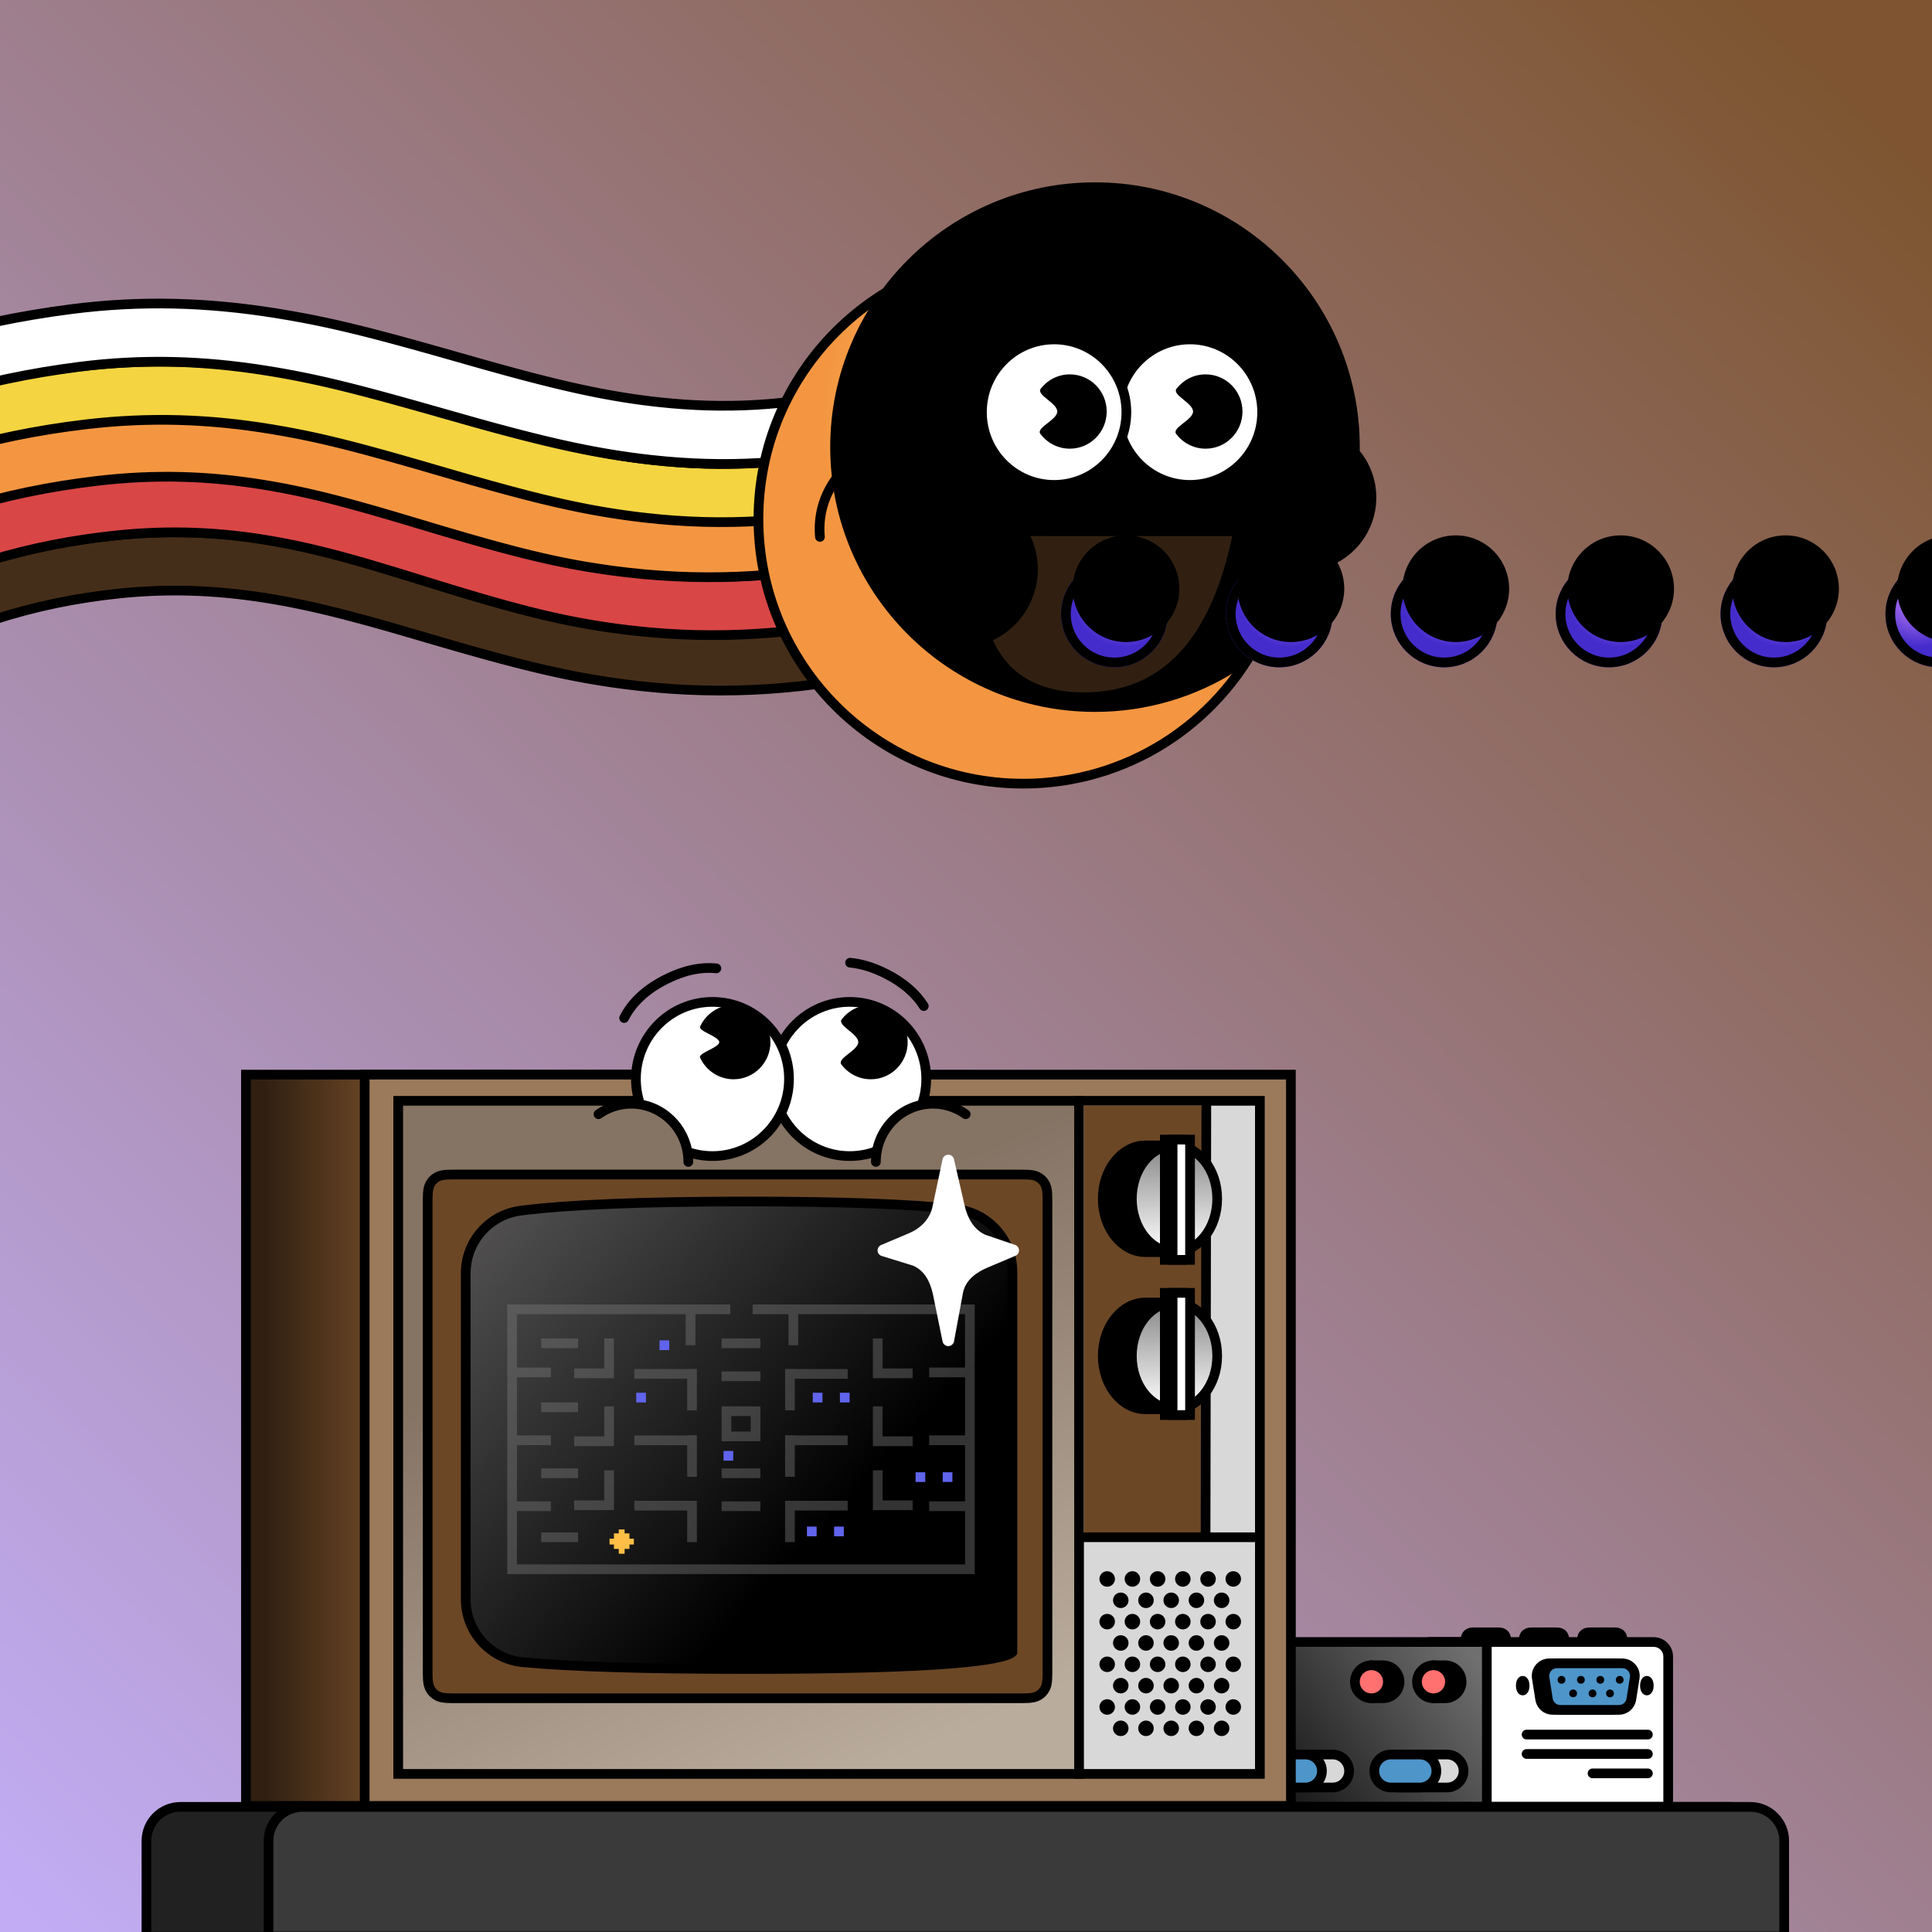 <svg xmlns="http://www.w3.org/2000/svg" xmlns:xlink="http://www.w3.org/1999/xlink" width="996" height="996" viewBox="0 0 996 996"><defs><filter id="j" width="134.8%" height="135.9%" x="-17.4%" y="-17.9%" filterUnits="objectBoundingBox"><feGaussianBlur in="SourceAlpha" result="shadowBlurInner1" stdDeviation="31.5"/><feOffset dx="30" dy="-29" in="shadowBlurInner1" result="shadowOffsetInner1"/><feComposite in="shadowOffsetInner1" in2="SourceAlpha" k2="-1" k3="1" operator="arithmetic" result="shadowInnerInner1"/><feColorMatrix in="shadowInnerInner1" result="shadowMatrixInner1" values="0 0 0 0 0.543 0 0 0 0 0.234 0 0 0 0 0.185 0 0 0 0.907 0"/><feGaussianBlur in="SourceAlpha" result="shadowBlurInner2" stdDeviation="5"/><feOffset dx="7" dy="-8" in="shadowBlurInner2" result="shadowOffsetInner2"/><feComposite in="shadowOffsetInner2" in2="SourceAlpha" k2="-1" k3="1" operator="arithmetic" result="shadowInnerInner2"/><feColorMatrix in="shadowInnerInner2" result="shadowMatrixInner2" values="0 0 0 0 0.976 0 0 0 0 0.769 0 0 0 0 0.443 0 0 0 1 0"/><feMerge><feMergeNode in="shadowMatrixInner1"/><feMergeNode in="shadowMatrixInner2"/></feMerge></filter><filter id="m" width="147.3%" height="147.3%" x="-23.6%" y="-23.6%" filterUnits="objectBoundingBox"><feGaussianBlur in="SourceAlpha" result="shadowBlurInner1" stdDeviation="6.5"/><feOffset dx="6" dy="-13" in="shadowBlurInner1" result="shadowOffsetInner1"/><feComposite in="shadowOffsetInner1" in2="SourceAlpha" k2="-1" k3="1" operator="arithmetic" result="shadowInnerInner1"/><feColorMatrix in="shadowInnerInner1" values="0 0 0 0 1 0 0 0 0 0.194 0 0 0 0 0.288 0 0 0 1 0"/></filter><filter id="o" width="147.3%" height="147.3%" x="-23.6%" y="-23.6%" filterUnits="objectBoundingBox"><feGaussianBlur in="SourceAlpha" result="shadowBlurInner1" stdDeviation="6.5"/><feOffset dx="6" dy="-13" in="shadowBlurInner1" result="shadowOffsetInner1"/><feComposite in="shadowOffsetInner1" in2="SourceAlpha" k2="-1" k3="1" operator="arithmetic" result="shadowInnerInner1"/><feColorMatrix in="shadowInnerInner1" values="0 0 0 0 1 0 0 0 0 0.194 0 0 0 0 0.288 0 0 0 1 0"/></filter><filter id="q" width="147.3%" height="147.3%" x="-23.6%" y="-23.6%" filterUnits="objectBoundingBox"><feGaussianBlur in="SourceAlpha" result="shadowBlurInner1" stdDeviation="6.5"/><feOffset dx="6" dy="-13" in="shadowBlurInner1" result="shadowOffsetInner1"/><feComposite in="shadowOffsetInner1" in2="SourceAlpha" k2="-1" k3="1" operator="arithmetic" result="shadowInnerInner1"/><feColorMatrix in="shadowInnerInner1" values="0 0 0 0 1 0 0 0 0 0.194 0 0 0 0 0.288 0 0 0 1 0"/></filter><filter id="s" width="147.3%" height="147.3%" x="-23.6%" y="-23.6%" filterUnits="objectBoundingBox"><feGaussianBlur in="SourceAlpha" result="shadowBlurInner1" stdDeviation="6.5"/><feOffset dx="6" dy="-13" in="shadowBlurInner1" result="shadowOffsetInner1"/><feComposite in="shadowOffsetInner1" in2="SourceAlpha" k2="-1" k3="1" operator="arithmetic" result="shadowInnerInner1"/><feColorMatrix in="shadowInnerInner1" values="0 0 0 0 1 0 0 0 0 0.194 0 0 0 0 0.288 0 0 0 1 0"/></filter><filter id="u" width="147.3%" height="147.3%" x="-23.6%" y="-23.6%" filterUnits="objectBoundingBox"><feGaussianBlur in="SourceAlpha" result="shadowBlurInner1" stdDeviation="6.5"/><feOffset dx="6" dy="-13" in="shadowBlurInner1" result="shadowOffsetInner1"/><feComposite in="shadowOffsetInner1" in2="SourceAlpha" k2="-1" k3="1" operator="arithmetic" result="shadowInnerInner1"/><feColorMatrix in="shadowInnerInner1" values="0 0 0 0 1 0 0 0 0 0.194 0 0 0 0 0.288 0 0 0 1 0"/></filter><filter id="x" width="187.9%" height="147.3%" x="-43.9%" y="-23.6%" filterUnits="objectBoundingBox"><feGaussianBlur in="SourceAlpha" result="shadowBlurInner1" stdDeviation="6.5"/><feOffset dx="6" dy="-13" in="shadowBlurInner1" result="shadowOffsetInner1"/><feComposite in="shadowOffsetInner1" in2="SourceAlpha" k2="-1" k3="1" operator="arithmetic" result="shadowInnerInner1"/><feColorMatrix in="shadowInnerInner1" values="0 0 0 0 1 0 0 0 0 0.194 0 0 0 0 0.288 0 0 0 1 0"/></filter><linearGradient id="a" x1="94.776%" x2="2.084%" y1="4.43%" y2="100%"><stop offset=".072%" stop-color="#7E5530"/><stop offset="99.951%" stop-color="#C2ADF5"/></linearGradient><linearGradient id="b" x1="104.033%" x2="-17.504%" y1="26.805%" y2="84.104%"><stop offset="0%" stop-color="#707070"/><stop offset="100%"/></linearGradient><linearGradient id="c" x1="23.781%" x2="3.411%" y1="45.45%" y2="45.45%"><stop offset="0%" stop-color="#6C4726"/><stop offset="100%" stop-color="#312011"/></linearGradient><linearGradient id="d" x1="84.547%" x2="52.352%" y1="93.008%" y2="22.242%"><stop offset="0%" stop-color="#BAAC9D"/><stop offset="100%" stop-color="#857364"/></linearGradient><linearGradient id="e" x1="-14.129%" x2="76.565%" y1="-17.023%" y2="55.821%"><stop offset="0%" stop-color="#6A6868"/><stop offset="100%"/></linearGradient><linearGradient id="y" x1="50%" x2="50%" y1="0%" y2="100%"><stop offset="0%" stop-color="#878787"/><stop offset="100%" stop-color="#FFF"/></linearGradient><circle id="k" cx="660.921" cy="185.5" r="27.5"/><circle id="n" cx="575.921" cy="185.5" r="27.5"/><circle id="p" cx="745.921" cy="185.5" r="27.5"/><circle id="r" cx="830.921" cy="185.5" r="27.5"/><circle id="t" cx="915.921" cy="185.5" r="27.5"/><radialGradient id="i" cx="59.479%" cy="31.677%" r="49.234%" fx="59.479%" fy="31.677%" gradientTransform="matrix(0 1 -.97 0 .902 -.278)"><stop offset="0%" stop-color="#FFEC97"/><stop offset="99.618%" stop-color="#F49641"/></radialGradient><radialGradient id="l" cx="59.479%" cy="31.677%" r="49.046%" fx="59.479%" fy="31.677%"><stop offset="0%" stop-color="#D88DFF"/><stop offset="100%" stop-color="#442CCC"/></radialGradient><radialGradient id="w" cx="59.479%" cy="31.677%" r="91.196%" fx="59.479%" fy="31.677%" gradientTransform="matrix(0 .538 -1 0 .912 -.003)"><stop offset="0%" stop-color="#D88DFF"/><stop offset="100%" stop-color="#442CCC"/></radialGradient><path id="h" d="M528.921,0 C604.307,0 665.421,61.113 665.421,136.5 C665.421,137.163 665.416,137.825 665.406,138.486 C670.333,144.523 673.455,152.126 673.895,160.506 C674.747,176.769 665.244,191.178 651.151,197.331 C628.783,242.187 582.45,273 528.921,273 C453.534,273 392.421,211.887 392.421,136.5 C392.421,61.113 453.534,0 528.921,0 Z"/><path id="v" d="M1000.921,158 C1001.62,158 1002.314,158.026 1003,158.077 L1003,212.923 C1002.314,212.974 1001.62,213 1000.921,213 C985.733,213 973.421,200.688 973.421,185.5 C973.421,170.312 985.733,158 1000.921,158 Z"/><polygon id="f" points="0 0 438.456 0 438.456 213.047 0 213.047"/></defs><g fill="none" fill-rule="evenodd" transform="translate(-6 -6)"><polygon fill="url(#a)" points="0 0 1007.999 0 1007.999 1008 0 1008"/><g transform="translate(493.998 845)"><path fill="#000" fill-rule="nonzero" stroke="#000" stroke-width="5" d="M-2.5,8.531 C8.245,8.902 20.1,12.769 32.932,20.227 C40.061,24.371 46.163,28.637 52.301,33.592 L53.656,34.698 L55.65,36.377 L59.787,39.924 L66.798,45.97 L67.433,46.507 C76.055,53.653 82.963,57.357 93.332,59.524 L94.346,59.729 L94.847,59.824 L95.894,60.012 C96.412,60.102 96.938,60.187 97.472,60.269 L98.579,60.43 C99.496,60.558 100.435,60.674 101.398,60.779 L102.581,60.9 L103.788,61.011 C104.391,61.063 105.003,61.111 105.623,61.154 L106.894,61.237 L108.19,61.308 C108.403,61.318 108.618,61.329 108.833,61.338 L110.175,61.393 C110.619,61.409 111.068,61.423 111.521,61.435 L112.916,61.466 C113.145,61.47 113.376,61.474 113.608,61.477 L115.039,61.491 L116.493,61.493 C116.738,61.492 116.984,61.491 117.221,61.489 L118.728,61.474 C119.232,61.467 119.741,61.458 120.245,61.447 L121.81,61.408 L123.396,61.357 L125.011,61.295 L126.658,61.22 L128.335,61.134 L130.043,61.036 L131.783,60.925 L133.555,60.803 C133.853,60.781 134.152,60.76 134.446,60.738 L136.273,60.597 L138.126,60.444 L140.013,60.279 L141.933,60.102 L143.886,59.912 L145.875,59.711 L147.897,59.496 L152.338,59.008 L153.872,68.918 L149.15,69.438 C148.798,69.476 148.447,69.513 148.092,69.551 L146.018,69.766 L143.972,69.968 L141.96,70.158 L139.98,70.336 L138.032,70.5 L136.117,70.653 C135.8,70.677 135.485,70.701 135.164,70.724 L133.302,70.857 L131.465,70.978 L129.658,71.086 L127.881,71.181 L126.133,71.264 L124.415,71.335 L122.726,71.393 C122.447,71.402 122.169,71.41 121.884,71.417 L120.246,71.456 L118.627,71.483 C118.36,71.487 118.094,71.489 117.819,71.492 L116.254,71.5 C115.73,71.5 115.21,71.499 114.695,71.495 L113.181,71.479 C112.421,71.467 111.672,71.451 110.932,71.43 L109.483,71.382 C108.755,71.355 108.037,71.323 107.328,71.286 L105.942,71.208 C105.707,71.193 105.473,71.178 105.24,71.163 L103.883,71.065 L102.544,70.955 L101.228,70.832 L99.942,70.697 C99.724,70.673 99.506,70.649 99.289,70.624 L98.036,70.47 L96.798,70.304 L95.588,70.126 C93.972,69.878 92.416,69.597 90.915,69.284 C78.774,66.747 70.482,62.421 60.702,54.408 L59.789,53.652 L49.442,44.743 L47.28,42.904 L46.01,41.846 C39.978,36.91 34.07,32.736 27.102,28.686 C16.166,22.329 6.341,18.909 -2.5,18.528 Z"/><path fill="#FFF" stroke="#000" stroke-width="5" d="M364.502,7.5 C366.573,7.5 368.448,8.339 369.805,9.697 C371.162,11.054 372.002,12.929 372.002,15 L372.002,92.5 L250.502,92.5 L250.502,7.5 L364.502,7.5 Z"/><path fill="#4E95CA" stroke="#000" stroke-linejoin="round" stroke-width="5" d="M344.321,18.5 C346.116,18.5 347.741,19.228 348.917,20.404 C350.093,21.58 350.821,23.205 350.821,25 C350.821,25.339 350.794,25.678 350.741,26.014 L349.004,37.014 C348.755,38.593 347.949,39.965 346.806,40.942 C345.663,41.918 344.183,42.5 342.584,42.5 L312.42,42.5 C310.821,42.5 309.34,41.918 308.197,40.942 C307.054,39.965 306.249,38.593 305.999,37.014 L304.262,26.014 C303.983,24.241 304.448,22.522 305.426,21.177 C306.405,19.832 307.896,18.859 309.669,18.58 C310.005,18.527 310.343,18.5 310.683,18.5 L344.321,18.5 Z"/><path fill="#4E95CA" stroke="#000" stroke-linejoin="round" stroke-width="5" d="M348.321,18.5 C350.116,18.5 351.741,19.228 352.917,20.404 C354.093,21.58 354.821,23.205 354.821,25 C354.821,25.339 354.794,25.678 354.741,26.014 L353.004,37.014 C352.755,38.593 351.949,39.965 350.806,40.942 C349.663,41.918 348.183,42.5 346.584,42.5 L316.42,42.5 C314.821,42.5 313.34,41.918 312.197,40.942 C311.054,39.965 310.249,38.593 309.999,37.014 L308.262,26.014 C307.983,24.241 308.448,22.522 309.426,21.177 C310.405,19.832 311.896,18.859 313.669,18.58 C314.005,18.527 314.343,18.5 314.683,18.5 L348.321,18.5 Z"/><circle cx="317.002" cy="27" r="2" fill="#000"/><circle cx="323.002" cy="34" r="2" fill="#000"/><circle cx="333.002" cy="34" r="2" fill="#000"/><circle cx="342.002" cy="34" r="2" fill="#000"/><circle cx="327.002" cy="27" r="2" fill="#000"/><circle cx="337.002" cy="27" r="2" fill="#000"/><circle cx="347.002" cy="27" r="2" fill="#000"/><ellipse cx="297.002" cy="30" fill="#D8D8D8" stroke="#000" stroke-width="5" rx="1" ry="2.5"/><ellipse cx="361.002" cy="30" fill="#D8D8D8" stroke="#000" stroke-width="5" rx="1" ry="2.5"/><path fill="url(#b)" stroke="#000" stroke-width="5" d="M278.502,7.5 L278.502,92.5 L149.502,92.5 L149.502,15 C149.502,12.929 150.341,11.054 151.699,9.697 C153.056,8.339 154.931,7.5 157.002,7.5 L278.502,7.5 Z"/><path fill="#000" d="M271.756-1.38618123e-16 284.247 1.38618123e-16C285.797-1.46129121e-16 286.955.278 287.932.801 288.91 1.324 289.677 2.092 290.2 3.069 290.723 4.047 291.002 5.205 291.002 6.755L291.002 7 291.002 7 265.002 7 265.002 6.755C265.002 5.205 265.28 4.047 265.803 3.069 266.326 2.092 267.093 1.324 268.071.801 269.049.278 270.206 1.46129121e-16 271.756-1.38618123e-16ZM301.756-1.38618123e-16 314.247 1.38618123e-16C315.797-1.46129121e-16 316.955.278 317.932.801 318.91 1.324 319.677 2.092 320.2 3.069 320.723 4.047 321.002 5.205 321.002 6.755L321.002 7 321.002 7 295.002 7 295.002 6.755C295.002 5.205 295.28 4.047 295.803 3.069 296.326 2.092 297.093 1.324 298.071.801 299.049.278 300.206 1.46129121e-16 301.756-1.38618123e-16ZM331.756-1.38618123e-16 344.247 1.38618123e-16C345.797-1.46129121e-16 346.955.278 347.932.801 348.91 1.324 349.677 2.092 350.2 3.069 350.723 4.047 351.002 5.205 351.002 6.755L351.002 7 351.002 7 325.002 7 325.002 6.755C325.002 5.205 325.28 4.047 325.803 3.069 326.326 2.092 327.093 1.324 328.071.801 329.049.278 330.206 1.46129121e-16 331.756-1.38618123e-16Z"/><path fill="#D8D8D8" stroke="#000" stroke-width="5" d="M199.002,65.5 C201.349,65.5 203.474,66.451 205.012,67.99 C206.55,69.528 207.502,71.653 207.502,74 C207.502,76.347 206.55,78.472 205.012,80.01 C203.474,81.549 201.349,82.5 199.002,82.5 L175.502,82.5 L175.502,65.5 Z"/><path fill="#4E95CA" stroke="#000" stroke-width="5" d="M185.002,65.5 C187.349,65.5 189.474,66.451 191.012,67.99 C192.55,69.528 193.502,71.653 193.502,74 C193.502,76.347 192.55,78.472 191.012,80.01 C189.474,81.549 187.349,82.5 185.002,82.5 L170.002,82.5 C167.655,82.5 165.53,81.549 163.991,80.01 C162.453,78.472 161.502,76.347 161.502,74 C161.502,71.653 162.453,69.528 163.991,67.99 C165.53,66.451 167.655,65.5 170.002,65.5 Z"/><path fill="#D8D8D8" stroke="#000" stroke-width="5" d="M258.002,65.5 C260.349,65.5 262.474,66.451 264.012,67.99 C265.55,69.528 266.502,71.653 266.502,74 C266.502,76.347 265.55,78.472 264.012,80.01 C262.474,81.549 260.349,82.5 258.002,82.5 L234.502,82.5 L234.502,65.5 Z"/><path fill="#4E95CA" stroke="#000" stroke-width="5" d="M244.002,65.5 C246.349,65.5 248.474,66.451 250.012,67.99 C251.55,69.528 252.502,71.653 252.502,74 C252.502,76.347 251.55,78.472 250.012,80.01 C248.474,81.549 246.349,82.5 244.002,82.5 L229.002,82.5 C226.655,82.5 224.53,81.549 222.991,80.01 C221.453,78.472 220.502,76.347 220.502,74 C220.502,71.653 221.453,69.528 222.991,67.99 C224.53,66.451 226.655,65.5 229.002,65.5 Z"/><path fill="#000" stroke="#000" stroke-width="5" d="M257.002,19.5 C259.349,19.5 261.474,20.451 263.012,21.99 C264.55,23.528 265.502,25.653 265.502,28 C265.502,30.347 264.55,32.472 263.012,34.01 C261.474,35.549 259.349,36.5 257.002,36.5 L252.502,36.5 L252.502,19.5 L257.002,19.5 Z"/><path fill="#FF7070" stroke="#000" stroke-width="5" d="M251.002,19.5 C253.349,19.5 255.474,20.451 257.012,21.99 C258.55,23.528 259.502,25.653 259.502,28 C259.502,30.347 258.55,32.472 257.012,34.01 C255.474,35.549 253.349,36.5 251.002,36.5 C248.655,36.5 246.53,35.549 244.991,34.01 C243.453,32.472 242.502,30.347 242.502,28 C242.502,25.653 243.453,23.528 244.991,21.99 C246.53,20.451 248.655,19.5 251.002,19.5 Z"/><path fill="#000" stroke="#000" stroke-width="5" d="M225.002,19.5 C227.349,19.5 229.474,20.451 231.012,21.99 C232.55,23.528 233.502,25.653 233.502,28 C233.502,30.347 232.55,32.472 231.012,34.01 C229.474,35.549 227.349,36.5 225.002,36.5 L220.502,36.5 L220.502,19.5 Z"/><path fill="#FF7070" stroke="#000" stroke-width="5" d="M219.002,19.5 C221.349,19.5 223.474,20.451 225.012,21.99 C226.55,23.528 227.502,25.653 227.502,28 C227.502,30.347 226.55,32.472 225.012,34.01 C223.474,35.549 221.349,36.5 219.002,36.5 C216.655,36.5 214.53,35.549 212.991,34.01 C211.453,32.472 210.502,30.347 210.502,28 C210.502,25.653 211.453,23.528 212.991,21.99 C214.53,20.451 216.655,19.5 219.002,19.5 Z"/><line x1="299.002" x2="361.542" y1="55.223" y2="55.223" stroke="#000" stroke-linecap="round" stroke-width="5"/><line x1="299.002" x2="361.542" y1="65.223" y2="65.223" stroke="#000" stroke-linecap="round" stroke-width="5"/><line x1="333.002" x2="361.542" y1="75.223" y2="75.223" stroke="#000" stroke-linecap="round" stroke-width="5"/></g><g transform="translate(132.787 560)"><polygon fill="url(#c)" stroke="#000" stroke-width="5" points="0 0 45.359 0 279.213 0 279.213 377 0 377"/><polygon fill="#9B795B" stroke="#000" stroke-width="5" points="61.213 0 538.713 0 538.713 377 61.213 377"/><rect width="351" height="347" x="78.5" y="13.5" fill="url(#d)" stroke="#000" stroke-width="5"/><path fill="#D8D8D8" stroke="#000" stroke-width="5" d="M522.713,13.5 L522.713,360.5 L429.5,360.5 L429.5,13.5 L522.713,13.5 Z"/><polygon fill="#6C4726" points="432 15.975 492.707 15.975 492.707 239 432 239"/><path fill="#6C4726" stroke="#000" stroke-width="5" d="M400.33,51.5 C404.971,51.5 406.689,51.895 408.395,52.807 C409.909,53.617 411.096,54.804 411.906,56.318 C412.818,58.024 413.213,59.742 413.213,64.383 L413.213,308.617 C413.213,313.258 412.818,314.976 411.906,316.682 C411.096,318.196 409.909,319.383 408.395,320.193 C406.689,321.105 404.971,321.5 400.33,321.5 L106.581,321.5 C101.939,321.5 100.221,321.105 98.515,320.193 C97.002,319.383 95.814,318.196 95.005,316.682 C94.092,314.976 93.697,313.258 93.697,308.617 L93.697,64.383 C93.697,59.742 94.092,58.024 95.005,56.318 C95.814,54.804 97.002,53.617 98.515,52.807 C100.221,51.895 101.939,51.5 106.581,51.5 Z"/><path fill="url(#e)" stroke="#000" stroke-width="5" d="M259.91,65.412 C307.941,65.438 343.419,66.761 366.344,69.393 C374.548,70.335 381.746,74.278 386.893,80.05 C392.04,85.822 395.136,93.423 395.137,101.68 L395.137,297.789 C394.932,298.002 394.629,298.189 394.262,298.39 C392.953,299.106 390.981,299.746 388.366,300.359 C382.651,301.699 374.076,302.807 362.645,303.7 C339.49,305.509 304.759,306.411 258.451,306.411 L256.876,306.411 C205.07,306.388 167.022,305.224 142.732,302.912 C134.393,302.117 127.039,298.217 121.769,292.422 C116.5,286.627 113.316,278.936 113.315,270.558 L113.315,102.352 C113.316,94.166 116.361,86.618 121.437,80.861 C126.513,75.104 133.619,71.137 141.741,70.111 C166.308,67.005 204.682,65.443 256.862,65.412 Z"/><line x1="495.107" x2="494.713" y1="13.824" y2="238.5" stroke="#000" stroke-width="5"/><g fill="#000" transform="translate(440 256)"><circle cx="4" cy="4" r="4"/><circle cx="17" cy="4" r="4"/><circle cx="30" cy="4" r="4"/><circle cx="43" cy="4" r="4"/><circle cx="56" cy="4" r="4"/><circle cx="11" cy="15" r="4"/><circle cx="24" cy="15" r="4"/><circle cx="37" cy="15" r="4"/><circle cx="50" cy="15" r="4"/><circle cx="63" cy="15" r="4"/><circle cx="69" cy="4" r="4"/><circle cx="4" cy="26" r="4"/><circle cx="17" cy="26" r="4"/><circle cx="30" cy="26" r="4"/><circle cx="43" cy="26" r="4"/><circle cx="56" cy="26" r="4"/><circle cx="11" cy="37" r="4"/><circle cx="24" cy="37" r="4"/><circle cx="37" cy="37" r="4"/><circle cx="50" cy="37" r="4"/><circle cx="63" cy="37" r="4"/><circle cx="69" cy="26" r="4"/><circle cx="4" cy="48" r="4"/><circle cx="17" cy="48" r="4"/><circle cx="30" cy="48" r="4"/><circle cx="43" cy="48" r="4"/><circle cx="56" cy="48" r="4"/><circle cx="11" cy="59" r="4"/><circle cx="24" cy="59" r="4"/><circle cx="37" cy="59" r="4"/><circle cx="50" cy="59" r="4"/><circle cx="63" cy="59" r="4"/><circle cx="11" cy="81" r="4"/><circle cx="24" cy="81" r="4"/><circle cx="37" cy="81" r="4"/><circle cx="50" cy="81" r="4"/><circle cx="63" cy="81" r="4"/><circle cx="69" cy="48" r="4"/><circle cx="4" cy="70" r="4"/><circle cx="17" cy="70" r="4"/><circle cx="30" cy="70" r="4"/><circle cx="43" cy="70" r="4"/><circle cx="56" cy="70" r="4"/><circle cx="69" cy="70" r="4"/></g><line x1="431.713" x2="521.6" y1="238.5" y2="238.5" stroke="#000" stroke-linecap="round" stroke-width="5"/></g><g transform="translate(314.539 499.178)"><g transform="translate(0 24.912)"><path fill="#FFF" stroke="#000" stroke-width="5" d="M129.504,-1.59 C140.402,-1.59 150.269,2.86 157.411,10.058 C164.546,17.248 168.961,27.181 168.961,38.154 C168.961,49.127 164.546,59.06 157.411,66.25 C150.269,73.447 140.402,77.897 129.504,77.897 C118.605,77.897 108.738,73.447 101.596,66.25 C94.461,59.06 90.046,49.127 90.046,38.154 C90.046,27.181 94.461,17.248 101.596,10.058 C108.738,2.86 118.605,-1.59 129.504,-1.59 Z"/><path fill="#FFF" stroke="#000" stroke-width="5" d="M58.756,-1.59 C69.654,-1.59 79.521,2.86 86.664,10.058 C93.799,17.248 98.214,27.181 98.214,38.154 C98.214,49.127 93.799,59.06 86.664,66.25 C79.521,73.447 69.654,77.897 58.756,77.897 C47.858,77.897 37.99,73.447 30.848,66.25 C23.713,59.06 19.298,49.127 19.298,38.154 C19.298,27.181 23.713,17.248 30.848,10.058 C37.99,2.86 47.858,-1.59 58.756,-1.59 Z"/><path fill="#000" d="M140.392 38.308C150.889 38.308 159.398 29.732 159.398 19.154 159.398 8.575 150.889 0 140.392 0 134.307 0 128.89 2.881 125.411 7.364 122.889 10.614 133.914 14.707 133.914 19.154 133.914 23.478 122.807 27.467 125.205 30.673 128.673 35.31 134.185 38.308 140.392 38.308ZM69.644 38.308C80.141 38.308 88.651 29.732 88.651 19.154 88.651 8.575 80.141 0 69.644 0 62.013 0 55.433 4.532 52.408 11.07 51.272 13.526 62.253 16.265 62.253 19.154 62.253 22.02 51.262 24.739 52.381 27.18 55.394 33.749 61.991 38.308 69.644 38.308Z"/><path fill="#857364" stroke="#000" stroke-linecap="round" stroke-width="5" d="M46.308,80.91 C46.308,64.342 33.131,50.91 16.875,50.91 C10.597,50.91 4.778,52.914 0,56.328"/><path fill="#857364" stroke="#000" stroke-linecap="round" stroke-width="5" d="M189.308,80.91 C189.308,64.342 176.131,50.91 159.875,50.91 C153.597,50.91 147.778,52.914 143,56.328" transform="matrix(-1 0 0 1 332.308 0)"/></g><path stroke="#000" stroke-linecap="round" stroke-width="5" d="M62.461,18.604 C55.447,14.082 46.743,11.822 36.348,11.822 C25.059,11.822 15.763,14.488 8.461,19.822" transform="rotate(-27 35.461 15.822)"/><path stroke="#000" stroke-linecap="round" stroke-width="5" d="M171.461,15.822 C164.711,11.822 156.466,9.822 146.725,9.822 C139.475,9.822 133.054,10.93 127.461,13.145" transform="rotate(27 149.461 12.822)"/></g><g stroke="#000" stroke-width="5" transform="translate(79 935)"><path fill="#212121" d="M819.314,2.5 C824.147,2.5 828.522,4.459 831.689,7.626 C834.855,10.793 836.814,15.168 836.814,20 L836.814,69.328 L2.5,69.328 L2.5,20 C2.5,15.168 4.459,10.793 7.626,7.626 C10.793,4.459 15.168,2.5 20,2.5 Z"/><path fill="#3A3A3A" d="M829.314,2.5 C834.147,2.5 838.522,4.459 841.689,7.626 C844.855,10.793 846.814,15.168 846.814,20 L846.814,69.328 L65.444,69.328 L65.444,20 C65.444,15.168 67.403,10.793 70.57,7.626 C73.737,4.459 78.112,2.5 82.944,2.5 Z"/></g><g transform="translate(4.58 137)"><g transform="translate(0 19.35)"><mask id="g" fill="#fff"><use xlink:href="#f"/></mask><path fill="#452E19" fill-rule="nonzero" stroke="#000" stroke-width="5" d="M228.551,180.537 L208.82,174.773 L204.963,173.66 L201.381,172.634 L197.89,171.645 L194.485,170.692 L191.161,169.773 L187.914,168.889 L185.791,168.317 L183.698,167.76 L181.635,167.217 L179.6,166.689 L177.593,166.173 L175.611,165.672 L173.654,165.183 L171.72,164.708 L168.859,164.018 C168.544,163.943 168.229,163.868 167.916,163.794 L166.043,163.356 C165.733,163.284 165.423,163.213 165.114,163.141 L163.268,162.721 L161.438,162.312 L159.623,161.915 C159.321,161.85 159.02,161.785 158.72,161.721 L156.031,161.153 L154.251,160.789 L152.482,160.434 L150.72,160.09 L148.965,159.755 L147.216,159.43 C146.924,159.377 146.633,159.324 146.343,159.271 L143.728,158.809 L141.988,158.511 L140.247,158.222 L138.506,157.942 L136.762,157.669 C111.833,153.837 87.989,153.015 63.213,155.571 C-26.855,164.863 -99.174,207.965 -154.638,285.583 L-156.313,287.945 L-180.846,270.678 C-120.243,184.578 -39.61,136.02 60.135,125.73 C87.556,122.901 113.952,123.81 141.32,128.018 L143.22,128.315 L145.116,128.62 L147.008,128.934 C147.324,128.987 147.639,129.04 147.954,129.094 L149.845,129.422 L151.736,129.759 L153.629,130.106 L155.526,130.463 L157.427,130.83 C157.744,130.892 158.062,130.955 158.38,131.018 L160.291,131.401 L162.211,131.794 L164.141,132.199 L166.082,132.616 C166.406,132.686 166.731,132.757 167.057,132.829 L169.018,133.263 L170.993,133.709 C171.324,133.784 171.655,133.86 171.987,133.936 L173.987,134.401 L176.006,134.879 L178.045,135.369 L180.105,135.873 L182.188,136.39 L184.295,136.921 L186.427,137.466 L188.587,138.026 L191.88,138.892 L194.114,139.489 L197.525,140.412 L199.841,141.046 L203.383,142.028 L205.791,142.703 L209.477,143.747 L215.181,145.383 L222.196,147.421 L236.839,151.704 L243.538,153.643 L247.409,154.752 L252.406,156.169 L256.037,157.187 L259.573,158.167 L261.88,158.8 L264.148,159.417 L267.482,160.313 L269.66,160.891 L271.804,161.454 L273.916,162.002 L277.026,162.797 L279.063,163.309 L281.073,163.807 L283.057,164.292 L285.017,164.763 L287.913,165.446 L289.817,165.885 L291.702,166.311 L293.568,166.726 C293.878,166.794 294.187,166.862 294.495,166.929 L296.336,167.326 L298.163,167.711 L299.977,168.085 L301.779,168.448 L303.57,168.8 C303.868,168.858 304.165,168.916 304.462,168.973 L306.241,169.31 L308.012,169.636 C308.307,169.69 308.601,169.743 308.895,169.796 L310.659,170.109 C310.952,170.16 311.246,170.211 311.539,170.261 L313.298,170.56 L315.056,170.849 C315.349,170.897 315.641,170.944 315.934,170.991 L317.693,171.267 L319.453,171.536 C319.747,171.58 320.04,171.623 320.334,171.667 L322.101,171.923 L323.873,172.172 L325.652,172.413 L327.44,172.648 L330.141,172.987 L332.868,173.311 L334.704,173.52 C374.3,177.942 414.07,175.678 458.198,165.24 L459.704,164.881 L466.711,194.052 C418.564,205.617 374.842,208.189 331.375,203.335 L329.407,203.111 L327.455,202.881 L325.519,202.645 L323.595,202.402 L321.684,202.152 L319.783,201.894 L317.891,201.63 L316.007,201.357 C315.693,201.311 315.38,201.265 315.067,201.218 L313.191,200.933 C312.878,200.885 312.566,200.837 312.254,200.788 L310.384,200.49 L308.514,200.184 L306.646,199.868 L304.775,199.543 L302.902,199.208 L301.025,198.864 L299.142,198.509 L297.253,198.143 C296.937,198.082 296.621,198.019 296.304,197.957 L294.401,197.575 L292.487,197.182 L290.56,196.778 L288.62,196.362 L286.665,195.934 L284.692,195.494 L282.702,195.041 L280.692,194.575 L278.661,194.096 L276.608,193.604 L274.531,193.098 L272.428,192.579 L270.298,192.045 L267.049,191.217 L264.846,190.646 L262.61,190.061 L260.341,189.46 L256.871,188.529 L254.512,187.888 L252.114,187.231 L248.441,186.214 L244.673,185.159 L242.106,184.434 L238.169,183.313 L234.123,182.151 L228.551,180.537 Z" mask="url(#g)"/><path fill="#D94646" fill-rule="nonzero" stroke="#000" stroke-width="5" d="M59.691,95.679 C89.059,92.739 116.715,93.903 145.031,98.687 L147.492,99.111 L149.125,99.4 L150.752,99.696 L153.186,100.152 L155.615,100.622 L157.233,100.945 L158.853,101.275 L161.285,101.784 L162.912,102.134 L164.543,102.492 L167.001,103.044 L168.65,103.423 L170.307,103.812 L172.813,104.412 L174.499,104.824 L177.052,105.462 L178.773,105.899 L181.384,106.576 L183.148,107.04 L185.829,107.758 L188.557,108.503 L191.336,109.274 L194.171,110.072 L197.064,110.9 L199.028,111.468 L202.028,112.344 L205.099,113.252 L208.243,114.192 L211.465,115.163 L215.889,116.511 L236.591,122.913 L241.745,124.492 L245.485,125.627 L249.121,126.721 L252.658,127.775 L256.102,128.79 L259.456,129.767 L262.726,130.707 L264.862,131.313 L268.002,132.193 L270.055,132.76 L273.079,133.583 L275.058,134.113 L277.011,134.629 L279.893,135.376 L281.785,135.857 L283.654,136.324 L285.503,136.779 L287.333,137.22 L289.145,137.649 L290.941,138.066 L292.721,138.471 L294.488,138.864 L296.243,139.246 L297.987,139.616 L299.722,139.976 L301.449,140.325 L303.169,140.664 L304.884,140.993 L306.595,141.312 L308.304,141.622 L310.012,141.922 L311.721,142.214 C312.005,142.262 312.29,142.309 312.575,142.357 L314.287,142.636 L316.003,142.906 C316.29,142.951 316.576,142.995 316.863,143.039 L318.588,143.298 L320.32,143.55 L322.06,143.794 L323.812,144.032 L325.575,144.263 L327.351,144.487 L329.141,144.706 C329.441,144.742 329.742,144.778 330.043,144.813 C368.956,149.4 408.936,147.225 454.423,136.774 L455.909,136.43 L462.719,165.647 C413.753,177.061 370.234,179.598 327.868,174.762 L325.56,174.492 L323.631,174.256 L321.719,174.015 L319.823,173.767 L317.94,173.512 L316.07,173.25 L314.21,172.98 C313.901,172.935 313.592,172.889 313.284,172.843 L311.438,172.562 L309.599,172.273 L307.766,171.975 L305.938,171.669 C305.633,171.618 305.329,171.566 305.025,171.513 L303.2,171.193 C302.896,171.139 302.592,171.085 302.287,171.03 L300.463,170.696 C300.159,170.64 299.854,170.583 299.55,170.526 L297.723,170.177 L295.891,169.818 L294.055,169.449 L292.212,169.069 L290.36,168.678 L288.499,168.275 L286.627,167.861 L283.795,167.217 L281.889,166.772 L279.966,166.314 L278.026,165.844 L276.067,165.36 L274.087,164.863 L271.075,164.091 L269.037,163.558 L266.974,163.011 L263.827,162.163 L261.692,161.578 L259.527,160.978 L257.329,160.362 L253.969,159.407 L251.684,158.75 L248.185,157.733 L244.598,156.677 L240.916,155.581 L237.135,154.444 L231.931,152.863 L226.53,151.205 L209.333,145.881 L205.056,144.571 L200.924,143.318 L197.916,142.416 L194.019,141.26 L191.176,140.428 L188.399,139.625 L185.682,138.849 L183.023,138.101 L181.28,137.617 L178.709,136.913 L176.185,136.234 L173.705,135.579 L171.265,134.948 L169.66,134.54 L167.279,133.946 L165.709,133.562 L163.377,133.004 L161.836,132.643 L160.305,132.291 L158.782,131.947 L157.267,131.611 L155.759,131.284 L154.256,130.964 L152.757,130.651 L151.261,130.346 L149.767,130.048 L148.274,129.757 L146.035,129.333 L143.791,128.923 L142.291,128.656 L140.787,128.396 L140.033,128.268 C114.279,123.916 89.298,122.865 62.68,125.53 C-30.541,134.863 -106.994,177.148 -167.461,252.92 L-169.288,255.227 L-192.866,236.677 C-127.122,153.11 -42.668,105.927 59.691,95.679 Z" mask="url(#g)"/><path fill="#F49641" fill-rule="nonzero" stroke="#000" stroke-width="5" d="M48.248,67.729 C80.41,63.976 110.502,64.869 141.27,69.811 C146.651,70.675 151.866,71.613 157.113,72.666 L158.613,72.97 L160.16,73.29 L162.489,73.783 L164.048,74.121 L165.614,74.467 L167.188,74.82 L168.771,75.182 L170.364,75.552 L171.968,75.93 L174.399,76.515 L177.689,77.326 L179.358,77.746 L181.044,78.176 L183.609,78.841 L186.219,79.528 L188.878,80.24 L192.507,81.229 L196.239,82.264 L199.111,83.072 L203.044,84.194 L207.106,85.366 L212.376,86.908 L219.007,88.874 L232.055,92.783 L237.42,94.38 L241.305,95.528 L245.078,96.634 L248.743,97.699 L252.305,98.724 L255.769,99.71 L259.14,100.658 L262.423,101.569 L265.623,102.444 L267.713,103.008 L270.786,103.825 L272.795,104.351 L275.755,105.114 L277.694,105.604 L279.607,106.081 L281.496,106.544 L284.287,107.215 L286.122,107.645 L287.937,108.064 L289.735,108.47 L291.517,108.864 L293.284,109.247 L295.038,109.618 L296.781,109.979 L298.513,110.329 L300.236,110.668 L301.952,110.997 L303.663,111.316 L305.369,111.626 C305.653,111.677 305.937,111.728 306.221,111.778 L307.923,112.074 C308.207,112.122 308.49,112.171 308.774,112.219 L310.476,112.502 L312.18,112.776 C312.464,112.821 312.748,112.866 313.033,112.911 L314.742,113.173 C315.027,113.216 315.312,113.259 315.598,113.302 L317.316,113.553 L319.041,113.797 L320.775,114.035 L322.52,114.266 L324.276,114.49 L326.047,114.708 L327.832,114.921 L328.73,115.025 C367.57,119.495 407.174,117.326 452.013,107.027 L453.509,106.681 L460.32,135.898 C411.503,147.278 367.987,149.741 325.301,144.829 L323.372,144.603 L320.513,144.254 L318.627,144.013 L316.755,143.766 L314.895,143.512 C314.586,143.469 314.278,143.426 313.97,143.383 L312.126,143.118 L310.291,142.846 L308.464,142.566 L306.642,142.278 L304.824,141.982 C304.521,141.932 304.218,141.882 303.916,141.831 L302.101,141.521 L300.286,141.203 L298.471,140.875 L296.652,140.537 L294.829,140.189 L293,139.831 L291.163,139.462 L289.318,139.082 L287.462,138.691 L285.593,138.289 L283.711,137.874 L281.814,137.448 L279.901,137.009 L277.968,136.557 L276.017,136.092 L274.043,135.614 L272.047,135.123 L270.026,134.617 L267.98,134.097 L265.906,133.563 L263.803,133.014 L261.669,132.449 L259.503,131.87 L256.19,130.971 L253.937,130.351 L251.647,129.715 L248.137,128.729 L245.746,128.051 L243.311,127.355 L239.576,126.277 L235.736,125.159 L230.442,123.602 L224.94,121.967 L210.272,117.574 L205.271,116.09 L202.848,115.376 L200.474,114.681 L198.147,114.004 L194.742,113.022 L191.787,112.179 L188.468,111.243 L185.24,110.346 L182.097,109.486 L180.046,108.933 L178.028,108.396 L175.06,107.618 L173.117,107.118 L171.201,106.632 L169.309,106.16 L167.441,105.701 L165.593,105.255 L163.765,104.822 L161.955,104.401 L160.159,103.993 L158.378,103.595 L156.609,103.209 L154.849,102.833 L153.098,102.467 L151.353,102.112 C151.062,102.053 150.772,101.995 150.482,101.937 L149.09,101.663 L147.7,101.395 C146.31,101.13 144.921,100.873 143.528,100.623 L142.134,100.376 L140.736,100.133 C139.336,99.893 137.929,99.659 136.512,99.431 C108.392,94.915 81.061,94.104 51.725,97.527 C-46.426,108.98 -123.5,151.597 -180.39,225.737 L-182.108,227.993 L-206.046,209.911 C-143.987,127.751 -58.916,80.234 48.248,67.729 Z" mask="url(#g)"/><path fill="#F4D441" fill-rule="nonzero" stroke="#000" stroke-width="5" d="M42.106,38.621 C77.254,34.472 110.381,35.508 144.573,41.031 L147.012,41.432 L149.344,41.827 L150.884,42.093 L153.935,42.635 L156.202,43.051 L157.707,43.333 L159.955,43.765 L161.451,44.058 L164.441,44.66 L167.438,45.285 L169.696,45.77 L171.209,46.101 L174.259,46.786 L176.573,47.318 L178.13,47.683 L179.701,48.057 L181.287,48.438 L184.509,49.229 L186.147,49.638 L187.805,50.057 L190.334,50.705 L192.915,51.376 L196.446,52.309 L200.09,53.288 L202.903,54.054 L207.756,55.394 L212.835,56.817 L218.159,58.327 L221.48,59.277 L228.428,61.281 L233.3,62.696 L244.575,65.979 L249.614,67.432 L253.279,68.48 L256.849,69.492 L261.47,70.788 L264.837,71.72 L267.035,72.323 L269.199,72.912 L272.382,73.768 L274.464,74.322 L276.515,74.862 L278.536,75.388 L281.515,76.153 L284.433,76.888 L286.347,77.363 L288.237,77.825 L290.104,78.275 L291.95,78.713 L293.775,79.139 L295.581,79.554 L297.368,79.957 L299.139,80.349 L300.894,80.731 L303.499,81.283 L305.219,81.638 L306.927,81.983 L308.625,82.318 L310.313,82.643 L311.993,82.959 L313.665,83.265 L316.163,83.708 L317.823,83.992 L319.479,84.268 L321.134,84.535 C321.409,84.579 321.685,84.623 321.96,84.666 L323.614,84.921 C323.89,84.963 324.165,85.005 324.441,85.046 L326.096,85.289 L327.754,85.526 L329.416,85.755 L331.082,85.977 L332.755,86.192 L334.435,86.401 L336.123,86.603 L337.821,86.799 C373.701,90.866 408.995,88.973 447.466,79.873 L448.91,79.528 L455.931,108.695 C413.435,118.925 374.19,121.114 334.441,116.608 L332.615,116.397 L330.801,116.18 L328.997,115.956 L327.202,115.726 L325.415,115.489 L323.635,115.244 L321.86,114.992 L320.089,114.732 L318.321,114.465 L316.556,114.189 L314.79,113.905 L313.025,113.613 L311.257,113.312 L309.487,113.002 L307.712,112.682 L305.932,112.354 L304.146,112.016 L301.451,111.49 L299.643,111.127 L297.823,110.753 L295.992,110.369 L294.148,109.974 L292.289,109.568 L290.415,109.151 L288.524,108.722 L285.653,108.057 L282.737,107.365 L280.766,106.888 L278.773,106.399 L276.755,105.897 L273.682,105.119 L271.599,104.584 L268.421,103.756 L266.265,103.187 L262.972,102.307 L260.736,101.702 L257.317,100.767 L254.992,100.125 L252.631,99.468 L249.016,98.453 L245.31,97.403 L241.509,96.317 L236.287,94.812 L220.301,90.16 L214.739,88.554 L207.742,86.554 L202.782,85.154 L198.824,84.05 L193.526,82.594 L189.901,81.615 L186.396,80.684 L183.001,79.799 L180.356,79.122 L177.769,78.472 L174.608,77.693 L172.13,77.098 L169.691,76.524 L167.884,76.108 L166.094,75.703 L164.319,75.308 L161.969,74.798 L159.635,74.305 L157.311,73.828 L154.992,73.365 L153.575,73.089 C149.556,72.313 145.517,71.593 141.327,70.899 C109.235,65.585 78.423,64.542 45.623,68.414 C-56.618,80.484 -136.995,124.489 -196.379,200.757 L-198.172,203.078 L-221.982,184.827 C-157.417,100.595 -69.088,51.747 42.106,38.621 Z" mask="url(#g)"/><path fill="#FFF" fill-rule="nonzero" stroke="#000" stroke-width="5" d="M38.302,9.004 C73.995,4.434 108.109,5.409 143.795,11.143 C148.905,11.964 153.81,12.821 158.699,13.756 L161.487,14.297 L163.98,14.796 L165.854,15.18 L167.737,15.574 L170.262,16.115 L172.81,16.675 L174.739,17.107 L177.996,17.855 L180.645,18.478 L183.34,19.125 L185.393,19.626 L188.18,20.317 L191.026,21.035 L194.677,21.972 L199.209,23.158 L203.124,24.199 L207.176,25.292 L213.971,27.153 L220.262,28.902 L228.875,31.326 L248.437,36.886 L253.206,38.227 L257.832,39.514 L260.094,40.138 L263.425,41.049 L266.684,41.931 L268.818,42.503 L270.923,43.063 L275.048,44.146 L278.07,44.926 L280.053,45.432 L282.011,45.926 L284.903,46.645 L287.744,47.339 L289.611,47.788 L291.457,48.226 L293.284,48.653 L295.99,49.274 L297.772,49.675 L299.537,50.066 L302.156,50.633 L303.884,50.999 L305.598,51.355 L307.299,51.701 L309.83,52.204 L311.503,52.527 L313.168,52.841 L314.823,53.147 L316.47,53.443 L318.111,53.731 L319.745,54.011 L321.374,54.282 L322.999,54.546 L324.62,54.801 L326.238,55.048 L327.855,55.288 L329.471,55.52 L331.086,55.745 L332.703,55.962 L334.321,56.173 L335.942,56.376 L337.566,56.573 L339.195,56.763 L340.828,56.946 C374.609,60.668 407.119,59.025 441.458,50.981 L442.931,50.632 L449.911,79.809 C411.568,88.982 375.147,90.909 337.543,86.766 L335.787,86.569 L334.038,86.365 L332.294,86.154 L330.556,85.936 C330.267,85.899 329.978,85.862 329.689,85.825 L327.956,85.596 L325.363,85.24 L322.772,84.866 L321.045,84.607 C320.757,84.563 320.469,84.519 320.181,84.475 L318.453,84.204 L316.722,83.925 L314.988,83.637 L313.25,83.341 L311.506,83.037 L309.757,82.723 L308.002,82.401 L306.238,82.07 L304.466,81.729 L302.684,81.379 L299.991,80.836 L298.182,80.461 L296.359,80.077 L294.523,79.683 L292.673,79.278 L289.868,78.652 L287.025,78.002 L285.107,77.555 L283.17,77.097 L281.213,76.628 L278.238,75.903 L275.213,75.152 L273.167,74.637 L270.052,73.842 L266.878,73.02 L263.643,72.17 L259.228,70.992 L255.838,70.075 L253.538,69.448 L248.839,68.153 L245.225,67.146 L218.25,59.498 L211.425,57.582 L206.038,56.086 L202.928,55.23 L198.915,54.136 L194.098,52.842 L191.308,52.102 L187.694,51.156 L185.058,50.477 L182.481,49.822 L179.13,48.984 L175.866,48.187 L173.469,47.613 L170.333,46.879 L168.021,46.351 L165.737,45.841 L164.229,45.51 L161.24,44.869 L159.018,44.406 L156.808,43.958 L154.605,43.522 L152.406,43.099 L150.205,42.687 L147.999,42.285 L145.784,41.893 L143.554,41.509 L142.058,41.257 L139.795,40.885 L139.036,40.763 C106.071,35.466 74.82,34.573 42.113,38.761 C-58.689,51.669 -141.154,93.918 -205.912,165.735 L-207.869,167.92 L-230.286,147.984 C-160.361,69.357 -70.615,22.952 38.302,9.004 Z" mask="url(#g)"/></g><use xlink:href="#h" fill="url(#i)"/><use xlink:href="#h" fill="#000" filter="url(#j)"/><use xlink:href="#h" stroke="#000" stroke-width="5"/><path stroke="#000" stroke-linecap="round" stroke-width="5" d="M495.921,199.5 C516.907,199.5 533.921,182.487 533.921,161.5 C533.921,140.513 516.907,123.5 495.921,123.5" transform="rotate(-3 514.92 161.5)"/><path stroke="#000" stroke-linecap="round" stroke-width="5" d="M465.625,158.477 C471.797,150.977 475.502,141.372 475.502,130.902 C475.502,106.919 456.061,87.477 432.078,87.477" transform="scale(-1 1) rotate(-34 0 1607.258)"/><path fill="#312011" stroke="#000" stroke-linejoin="round" stroke-width="5" d="M528.496,142.87 L639.727,142.873 C628.523,199.909 602.016,228.427 560.208,228.427 C535.195,228.427 518.463,218.22 510.012,197.807 C524.729,191.946 534.77,177.203 533.895,160.506 C533.556,154.045 531.622,148.046 528.496,142.87 Z"/><path stroke="#000" stroke-linecap="round" stroke-width="5" d="M643.513,199.693 C647.603,198.16 651.53,196.285 655.294,194.068 C666.511,187.462 674.038,175.261 674.038,161.301 C674.038,146.655 665.752,133.943 653.611,127.6" transform="rotate(-3 658.776 163.646)"/><use xlink:href="#k" fill="url(#l)"/><use xlink:href="#k" fill="#000" filter="url(#m)"/><circle cx="660.921" cy="185.5" r="25" stroke="#000" stroke-linejoin="square" stroke-width="5"/><use xlink:href="#n" fill="url(#l)"/><use xlink:href="#n" fill="#000" filter="url(#o)"/><circle cx="575.921" cy="185.5" r="25" stroke="#000" stroke-linejoin="square" stroke-width="5"/><use xlink:href="#p" fill="url(#l)"/><use xlink:href="#p" fill="#000" filter="url(#q)"/><circle cx="745.921" cy="185.5" r="25" stroke="#000" stroke-linejoin="square" stroke-width="5"/><use xlink:href="#r" fill="url(#l)"/><use xlink:href="#r" fill="#000" filter="url(#s)"/><circle cx="830.921" cy="185.5" r="25" stroke="#000" stroke-linejoin="square" stroke-width="5"/><use xlink:href="#t" fill="url(#l)"/><use xlink:href="#t" fill="#000" filter="url(#u)"/><circle cx="915.921" cy="185.5" r="25" stroke="#000" stroke-linejoin="square" stroke-width="5"/><use xlink:href="#v" fill="url(#w)"/><use xlink:href="#v" fill="#000" filter="url(#x)"/><path stroke="#000" stroke-linejoin="square" stroke-width="5" d="M1000.5,160.504 L1000.5,210.496 L1000.451,210.496 C993.89,210.375 987.947,207.727 983.554,203.483 L983.243,203.178 C978.719,198.654 975.921,192.404 975.921,185.5 C975.921,178.596 978.719,172.346 983.243,167.822 C987.767,163.298 994.017,160.5 1000.921,160.5 L1000.5,160.504 Z"/><path fill="#FFF" stroke="#000" stroke-width="5" d="M614.865,43.987 C625.148,43.987 634.459,48.186 641.198,54.977 C647.931,61.762 652.096,71.134 652.096,81.487 C652.096,91.84 647.931,101.212 641.198,107.997 C634.459,114.788 625.148,118.987 614.865,118.987 C604.582,118.987 595.271,114.788 588.532,107.997 C581.799,101.212 577.634,91.84 577.634,81.487 C577.634,71.134 581.799,61.762 588.532,54.977 C595.271,48.186 604.582,43.987 614.865,43.987 Z"/><path fill="#FFF" stroke="#000" stroke-width="5" d="M544.865,43.987 C555.148,43.987 564.459,48.186 571.198,54.977 C577.931,61.762 582.096,71.134 582.096,81.487 C582.096,91.84 577.931,101.212 571.198,107.997 C564.459,114.788 555.148,118.987 544.865,118.987 C534.582,118.987 525.271,114.788 518.532,107.997 C511.799,101.212 507.634,91.84 507.634,81.487 C507.634,71.134 511.799,61.762 518.532,54.977 C525.271,48.186 534.582,43.987 544.865,43.987 Z"/><path fill="#000" d="M622.947 100.308C633.444 100.308 641.953 91.732 641.953 81.154 641.953 70.575 633.444 62 622.947 62 616.862 62 611.445 64.881 607.966 69.364 605.444 72.614 616.469 76.707 616.469 81.154 616.469 85.478 605.362 89.467 607.76 92.673 611.228 97.31 616.74 100.308 622.947 100.308ZM552.947 100.308C563.444 100.308 571.953 91.732 571.953 81.154 571.953 70.575 563.444 62 552.947 62 546.862 62 541.445 64.881 537.966 69.364 535.444 72.614 546.469 76.707 546.469 81.154 546.469 85.478 535.362 89.467 537.76 92.673 541.228 97.31 546.74 100.308 552.947 100.308Z"/></g><g stroke="#000" stroke-width="5" transform="translate(572 594)"><path fill="#000" d="M39.5,2.5 C40.269,2.5 40.865,2.983 41.4,3.611 C42.424,4.812 43.207,6.596 43.861,8.663 C45.902,15.109 46.5,24.192 46.5,30 C46.5,36.412 46.227,45.42 44.243,51.685 C43.63,53.62 42.874,55.281 41.827,56.392 C41.192,57.066 40.439,57.5 39.5,57.5 L24.5,57.5 C18.472,57.5 13.05,54.454 9.112,49.632 C5.009,44.608 2.5,37.66 2.5,30 C2.5,22.341 5.009,15.393 9.112,10.368 C13.05,5.546 18.472,2.5 24.5,2.5 Z"/><ellipse cx="39.5" cy="30" fill="url(#y)" rx="22" ry="27.5"/><g transform="translate(37 2)"><path fill="#000" d="M6.5,-2.5 L6.5,59.5 L-2.5,59.5 L-2.5,-2.5 L6.5,-2.5 Z"/><path fill="#FFF" d="M10.5,-2.5 L10.5,59.5 L1.5,59.5 L1.5,-2.5 L10.5,-2.5 Z"/></g></g><g stroke="#000" stroke-width="5" transform="translate(572 675)"><path fill="#000" d="M39.5,2.5 C40.23,2.5 40.786,2.997 41.296,3.61 C42.314,4.834 43.103,6.65 43.768,8.749 C45.824,15.244 46.5,24.352 46.5,30 C46.5,35.838 45.888,44.893 43.852,51.325 C43.196,53.397 42.412,55.185 41.388,56.389 C40.856,57.016 40.265,57.5 39.5,57.5 L24.5,57.5 C18.472,57.5 13.05,54.454 9.112,49.632 C5.009,44.608 2.5,37.66 2.5,30 C2.5,22.341 5.009,15.393 9.112,10.368 C13.05,5.546 18.472,2.5 24.5,2.5 Z"/><ellipse cx="39.5" cy="30" fill="url(#y)" rx="22" ry="27.5"/></g><g stroke="#000" stroke-width="5" transform="translate(609 675)"><path fill="#000" d="M6.5,-2.5 L6.5,60.5 L-2.5,60.5 L-2.5,-2.5 L6.5,-2.5 Z"/><path fill="#FFF" d="M10.5,-2.5 L10.5,60.5 L1.5,60.5 L1.5,-2.5 L10.5,-2.5 Z"/></g><path fill="#7E7E7E" fill-rule="nonzero" d="M382.485,678.5 L382.485,683.5 L364.5,683.5 L364.5,699.5 L359.5,699.5 L359.5,683.5 L272.5,683.5 L272.5,711 L290,711 L290,716 L272.5,716 L272.5,746 L290,746 L290,751 L272.5,751 L272.5,780 L290,780 L290,785 L272.5,785 L272.5,812.5 L503.5,812.5 L503.5,785 L485,785 L485,780 L503.5,780 L503.5,751 L485,751 L485,746 L503.5,746 L503.5,716 L485,716 L485,711 L503.5,711 L503.5,683.5 L417.5,683.5 L417.5,699.5 L412.5,699.5 L412.5,683.5 L394.012,683.5 L394.012,678.5 L508.5,678.5 L508.5,817.5 L267.5,817.5 L267.5,678.5 L382.485,678.5 Z M304,796 L304,801 L285,801 L285,796 L304,796 Z M443,779.702 L443,784.702 L415.741,784.702 L415.742,801 L410.742,801 L410.742,779.721 L412,779.721 L412,779.702 L443,779.702 Z M364,779.702 L364,779.721 L365.258,779.721 L365.258,801 L360.258,801 L360.258,784.702 L333,784.702 L333,779.702 L364,779.702 Z M398,780 L398,785 L378,785 L378,780 L398,780 Z M322.5,764 L322.5,784.5 L302,784.5 L302,779.5 L317.5,779.5 L317.5,764 L322.5,764 Z M461,764 L461,779.5 L476.5,779.5 L476.5,784.5 L456,784.5 L456,764 L461,764 Z M304,763 L304,768 L285,768 L285,763 L304,763 Z M398,763 L398,768 L378,768 L378,763 L398,763 Z M415.742,745.911 L415.741,746.022 L443,746.022 L443,751.022 L415.741,751.022 L415.742,767.32 L410.742,767.32 L410.742,745.911 L415.742,745.911 Z M365.258,745.911 L365.258,767.32 L360.258,767.32 L360.258,751.022 L333,751.022 L333,746.022 L360.258,746.022 L360.258,745.911 L365.258,745.911 Z M322.5,731 L322.5,751.5 L302,751.5 L302,746.5 L317.5,746.5 L317.5,731 L322.5,731 Z M461,731 L461,746.5 L476.5,746.5 L476.5,751.5 L456,751.5 L456,731 L461,731 Z M398,731 L398,749 L378,749 L378,731 L398,731 Z M393,736 L383,736 L383,744 L393,744 L393,736 Z M304,729 L304,734 L285,734 L285,729 L304,729 Z M415.742,711.726 L415.741,711.781 L443,711.781 L443,716.781 L415.741,716.781 L415.742,733.079 L410.742,733.079 L410.742,711.726 L415.742,711.726 Z M365.258,711.726 L365.258,733.079 L360.258,733.079 L360.258,716.781 L333,716.781 L333,711.781 L360.258,711.781 L360.258,711.726 L365.258,711.726 Z M398,713 L398,718 L378,718 L378,713 L398,713 Z M322.5,696 L322.5,716.5 L302,716.5 L302,711.5 L317.5,711.5 L317.5,696 L322.5,696 Z M461,696 L461,711.5 L476.5,711.5 L476.5,716.5 L456,716.5 L456,696 L461,696 Z M398,696 L398,701 L378,701 L378,696 L398,696 Z M304,696 L304,701 L285,701 L285,696 L304,696 Z" opacity=".409"/><path fill="#FFF" d="M514.968,645.036 L529.564,652.078 C531.007,652.908 531.503,654.751 530.673,656.194 C530.282,656.873 529.641,657.374 528.887,657.589 L513.886,661.866 C507.684,663.635 502.026,666.853 499.826,672.915 L492.052,697.629 C491.484,699.193 489.755,700.001 488.19,699.433 C487.105,699.039 486.34,698.061 486.221,696.913 L484.233,671.81 C483.565,665.395 481.433,659.41 475.843,656.194 L460.165,649.151 C458.722,648.321 458.226,646.478 459.056,645.036 C459.447,644.356 460.088,643.855 460.842,643.64 L475.843,639.363 C482.045,637.595 487.247,633.568 489.447,627.506 L497.678,603.602 C498.246,602.037 499.975,601.229 501.539,601.797 C502.624,602.191 503.389,603.169 503.509,604.317 L506.078,628.965 C506.746,635.38 509.378,641.819 514.968,645.036 Z" transform="rotate(-7 494.865 650.615)"/><rect width="5" height="5" x="334" y="724" fill="#6064EC"/><rect width="5" height="5" x="379" y="754" fill="#6064EC"/><rect width="5" height="5" x="425" y="724" fill="#6064EC"/><rect width="5" height="5" x="439" y="724" fill="#6064EC"/><rect width="5" height="5" x="492" y="765" fill="#6064EC"/><rect width="5" height="5" x="478" y="765" fill="#6064EC"/><rect width="5" height="5" x="422" y="793" fill="#6064EC"/><rect width="5" height="5" x="436" y="793" fill="#6064EC"/><rect width="5" height="5" x="346" y="697" fill="#6064EC"/><rect width="8" height="8" x="322.5" y="796.5" fill="#FFBE45"/><polygon fill="#FFBE45" points="325 794.473 328 794.473 328 807 325 807"/><polygon fill="#FFBE45" points="325 794.473 328 794.473 328 807 325 807" transform="rotate(90 326.5 800.737)"/></g></svg>